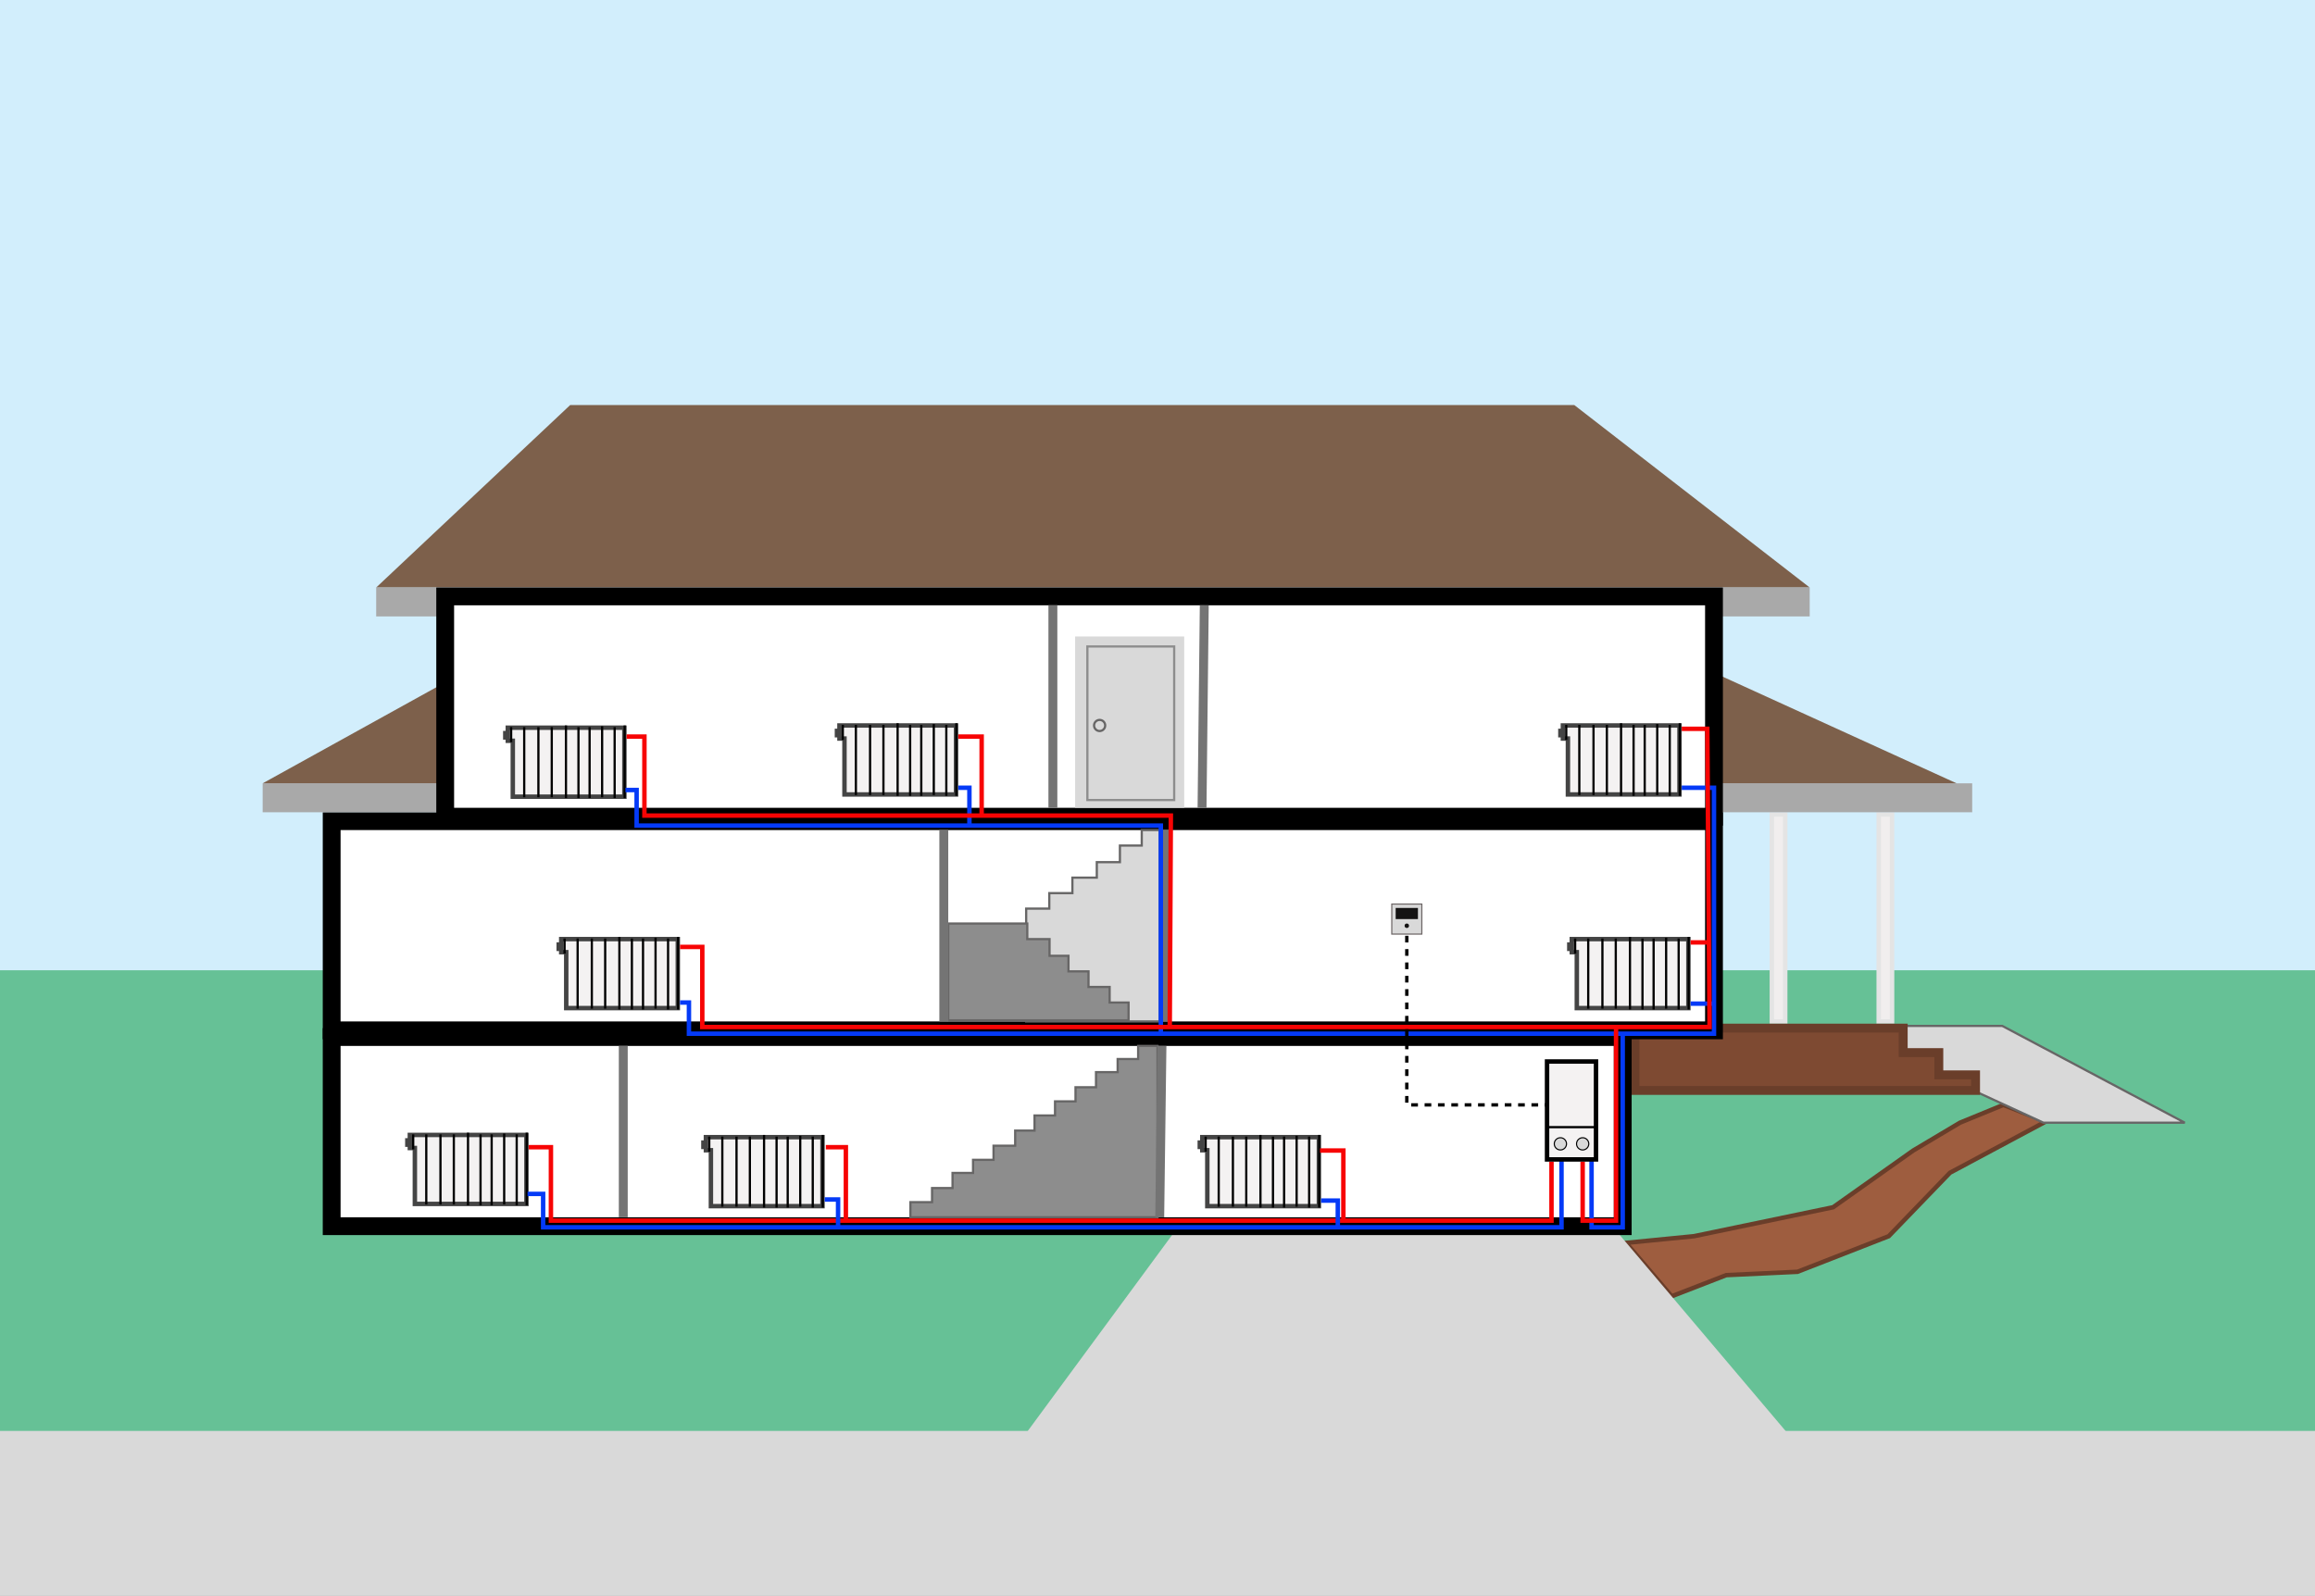 <svg width="1040" height="717" viewBox="0 0 1040 717" fill="none" xmlns="http://www.w3.org/2000/svg">
<rect x="0" y="0" width="1040" height="717" fill="#333333" stroke="none"/>
<g clip-path="url(#clip0_1_3)">
<rect width="1040" height="717" fill="white"/>
<rect y="433" width="1064" height="211" fill="#66C196"/>
<path d="M730.5 558.5L761 555.5L823.5 542.5L859.5 517L880.5 504.5L900 496.5L919 504L876 527L848.5 555.5L807.5 571.5L775.5 573L751 582.5L730.5 558.5Z" fill="#9E5D3F" stroke="#6A3E2A" stroke-width="2"/>
<path d="M899.5 461H823.5L918 504.5H981.5L899.5 461Z" fill="#D9D9D9" stroke="#676666"/>
<rect y="643" width="1040" height="142" fill="#D9D9D9"/>
<path d="M528 553H726L803 644H461L528 553Z" fill="#D9D9D9"/>
<rect x="-53" width="1172" height="436" fill="#D2EEFC"/>
<rect x="844" y="366" width="6" height="93" fill="#F1EEEE" stroke="#E4E4E4" stroke-width="2"/>
<rect x="796" y="366" width="6" height="93" fill="#F1EEEE" stroke="#E4E4E4" stroke-width="2"/>
<path d="M873 483H887.5V490H734.5V462H855V471V473H857H871V481V483H873Z" fill="#9E5D3F"/>
<path d="M873 483H887.5V490H734.5V462H855V471V473H857H871V481V483H873Z" fill="black" fill-opacity="0.2"/>
<path d="M873 483H887.5V490H734.5V462H855V471V473H857H871V481V483H873Z" stroke="#6A3E2A" stroke-width="4"/>
<rect x="149" y="466" width="580" height="85" fill="white" stroke="black" stroke-width="8"/>
<rect x="149" y="369" width="621" height="94" fill="white" stroke="black" stroke-width="8"/>
<rect x="118" y="352" width="768" height="13" fill="#A9A9A9"/>
<path d="M221 295H754L879 352H118L221 295Z" fill="#7D604B"/>
<path d="M256.164 182H707.218L813 264H169L256.164 182Z" fill="#7D604B"/>
<rect x="169" y="264" width="644" height="13" fill="#A9A9A9"/>
<rect x="200" y="268" width="570" height="99" fill="white" stroke="black" stroke-width="8"/>
<path d="M520 547H409V540.206H418.719V533.865H427.926V527.071H437.134V521.182H446.341V514.841H456.06V508.047H464.756V501.253H473.963V494.912H483.171V488.571H492.378V481.776H502.097V475.888H511.304V470H520V547Z" fill="#8D8D8D" stroke="#676666"/>
<path d="M461 459V408.295H471.385V401.335H481.769V394.376H492.731V387.416H503.115V379.96H512.923V373H521V459H461Z" fill="#D9D9D9" stroke="#676666"/>
<path d="M426 458.5V415H461.5V422H471.5V429.5H480V436.5H489V443.5H498.5V450.5H507V458.5H426Z" fill="#8D8D8D" stroke="#676666"/>
<line x1="424" y1="373" x2="424" y2="459" stroke="#747474" stroke-width="4"/>
<line x1="473" y1="272" x2="473" y2="363" stroke="#747474" stroke-width="4"/>
<line y1="-2" x2="91.005" y2="-2" transform="matrix(-0.011 1 -1 -0.012 539.011 272)" stroke="#747474" stroke-width="4"/>
<line x1="280" y1="470" x2="280" y2="547" stroke="#747474" stroke-width="4"/>
<line x1="522" y1="470.026" x2="521" y2="547.026" stroke="#747474" stroke-width="4"/>
<line x1="524" y1="373" x2="524" y2="459" stroke="#747474" stroke-width="4"/>
<rect x="483" y="286" width="49" height="77" fill="#D9D9D9"/>
<rect x="488.5" y="290.5" width="39" height="69" fill="#D9D9D9" fill-opacity="0.33" stroke="#8D8D8D"/>
<circle cx="494" cy="326" r="2.5" fill="#D9D9D9" stroke="#676666"/>
<path d="M184.125 511.438V510H185.375H236.5V541H186.375V516.875V515.875H185.375H184.125V515.375V514.375H183.125H183V512.438H183.125H184.125V511.438Z" fill="#F4F2F2" stroke="#444444" stroke-width="2"/>
<line x1="191.5" y1="509.75" x2="191.5" y2="541.25" stroke="black"/>
<line x1="197.875" y1="509.75" x2="197.875" y2="541.25" stroke="black"/>
<line x1="203.875" y1="509.75" x2="203.875" y2="541.25" stroke="black"/>
<line x1="210.25" y1="509" x2="210.25" y2="541.625" stroke="black"/>
<line x1="215.875" y1="509.75" x2="215.875" y2="541.625" stroke="black"/>
<line y1="-0.5" x2="32.625" y2="-0.5" transform="matrix(5.92219e-08 1 1 -3.22632e-08 237.125 509)" stroke="black"/>
<line y1="-0.5" x2="31.875" y2="-0.5" transform="matrix(5.9222e-08 1 1 -3.22632e-08 227 509.375)" stroke="black"/>
<line y1="-0.5" x2="31.875" y2="-0.5" transform="matrix(1.12803e-08 1 1 -1.69381e-07 221.375 509.75)" stroke="black"/>
<line y1="-0.5" x2="31.875" y2="-0.5" transform="matrix(1.12803e-08 1 1 -1.69381e-07 232.625 509.75)" stroke="black"/>
<line x1="185.625" y1="516.5" x2="185.625" y2="509.75" stroke="black"/>
<path d="M317.125 512.438V511H318.375H369.5V542H319.375V517.875V516.875H318.375H317.125V516.375V515.375H316.125H316V513.438H316.125H317.125V512.438Z" fill="#F4F2F2" stroke="#444444" stroke-width="2"/>
<line x1="324.5" y1="510.75" x2="324.5" y2="542.25" stroke="black"/>
<line x1="330.875" y1="510.75" x2="330.875" y2="542.25" stroke="black"/>
<line x1="336.875" y1="510.75" x2="336.875" y2="542.25" stroke="black"/>
<line x1="343.25" y1="510" x2="343.25" y2="542.625" stroke="black"/>
<line x1="348.875" y1="510.75" x2="348.875" y2="542.625" stroke="black"/>
<line y1="-0.5" x2="32.625" y2="-0.5" transform="matrix(5.92219e-08 1 1 -3.22632e-08 370.125 510)" stroke="black"/>
<line y1="-0.5" x2="31.875" y2="-0.5" transform="matrix(5.9222e-08 1 1 -3.22632e-08 360 510.375)" stroke="black"/>
<line y1="-0.5" x2="31.875" y2="-0.5" transform="matrix(1.12803e-08 1 1 -1.69381e-07 354.375 510.75)" stroke="black"/>
<line y1="-0.5" x2="31.875" y2="-0.5" transform="matrix(1.12803e-08 1 1 -1.69381e-07 365.625 510.75)" stroke="black"/>
<line x1="318.625" y1="517.5" x2="318.625" y2="510.75" stroke="black"/>
<path d="M540.125 512.438V511H541.375H592.5V542H542.375V517.875V516.875H541.375H540.125V516.375V515.375H539.125H539V513.438H539.125H540.125V512.438Z" fill="#F4F2F2" stroke="#444444" stroke-width="2"/>
<line x1="547.5" y1="510.75" x2="547.5" y2="542.25" stroke="black"/>
<line x1="553.875" y1="510.75" x2="553.875" y2="542.25" stroke="black"/>
<line x1="559.875" y1="510.75" x2="559.875" y2="542.25" stroke="black"/>
<line x1="566.25" y1="510" x2="566.25" y2="542.625" stroke="black"/>
<line x1="571.875" y1="510.75" x2="571.875" y2="542.625" stroke="black"/>
<line y1="-0.5" x2="32.625" y2="-0.5" transform="matrix(5.92219e-08 1 1 -3.22632e-08 593.125 510)" stroke="black"/>
<line y1="-0.5" x2="31.875" y2="-0.5" transform="matrix(5.9222e-08 1 1 -3.22632e-08 583 510.375)" stroke="black"/>
<line y1="-0.5" x2="31.875" y2="-0.5" transform="matrix(1.12803e-08 1 1 -1.69381e-07 577.375 510.75)" stroke="black"/>
<line y1="-0.5" x2="31.875" y2="-0.5" transform="matrix(1.12803e-08 1 1 -1.69381e-07 588.625 510.75)" stroke="black"/>
<line x1="541.625" y1="517.5" x2="541.625" y2="510.75" stroke="black"/>
<path d="M706.125 423.438V422H707.375H758.5V453H708.375V428.875V427.875H707.375H706.125V427.375V426.375H705.125H705V424.438H705.125H706.125V423.438Z" fill="#F4F2F2" stroke="#444444" stroke-width="2"/>
<line x1="713.5" y1="421.75" x2="713.5" y2="453.25" stroke="black"/>
<line x1="719.875" y1="421.75" x2="719.875" y2="453.25" stroke="black"/>
<line x1="725.875" y1="421.75" x2="725.875" y2="453.25" stroke="black"/>
<line x1="732.25" y1="421" x2="732.25" y2="453.625" stroke="black"/>
<line x1="737.875" y1="421.75" x2="737.875" y2="453.625" stroke="black"/>
<line y1="-0.5" x2="32.625" y2="-0.5" transform="matrix(5.92219e-08 1 1 -3.22632e-08 759.125 421)" stroke="black"/>
<line y1="-0.5" x2="31.875" y2="-0.5" transform="matrix(5.9222e-08 1 1 -3.22632e-08 749 421.375)" stroke="black"/>
<line y1="-0.5" x2="31.875" y2="-0.5" transform="matrix(1.12803e-08 1 1 -1.69381e-07 743.375 421.75)" stroke="black"/>
<line y1="-0.5" x2="31.875" y2="-0.5" transform="matrix(1.12803e-08 1 1 -1.69381e-07 754.625 421.75)" stroke="black"/>
<line x1="707.625" y1="428.5" x2="707.625" y2="421.75" stroke="black"/>
<path d="M252.125 423.438V422H253.375H304.5V453H254.375V428.875V427.875H253.375H252.125V427.375V426.375H251.125H251V424.438H251.125H252.125V423.438Z" fill="#F4F2F2" stroke="#444444" stroke-width="2"/>
<line x1="259.5" y1="421.75" x2="259.5" y2="453.25" stroke="black"/>
<line x1="265.875" y1="421.75" x2="265.875" y2="453.25" stroke="black"/>
<line x1="271.875" y1="421.75" x2="271.875" y2="453.25" stroke="black"/>
<line x1="278.25" y1="421" x2="278.25" y2="453.625" stroke="black"/>
<line x1="283.875" y1="421.75" x2="283.875" y2="453.625" stroke="black"/>
<line y1="-0.5" x2="32.625" y2="-0.5" transform="matrix(5.92219e-08 1 1 -3.22632e-08 305.125 421)" stroke="black"/>
<line y1="-0.5" x2="31.875" y2="-0.5" transform="matrix(5.9222e-08 1 1 -3.22632e-08 295 421.375)" stroke="black"/>
<line y1="-0.5" x2="31.875" y2="-0.5" transform="matrix(1.12803e-08 1 1 -1.69381e-07 289.375 421.75)" stroke="black"/>
<line y1="-0.5" x2="31.875" y2="-0.5" transform="matrix(1.12803e-08 1 1 -1.69381e-07 300.625 421.75)" stroke="black"/>
<line x1="253.625" y1="428.5" x2="253.625" y2="421.75" stroke="black"/>
<path d="M228.125 328.438V327H229.375H280.5V358H230.375V333.875V332.875H229.375H228.125V332.375V331.375H227.125H227V329.438H227.125H228.125V328.438Z" fill="#F4F2F2" stroke="#444444" stroke-width="2"/>
<line x1="235.5" y1="326.75" x2="235.5" y2="358.25" stroke="black"/>
<line x1="241.875" y1="326.75" x2="241.875" y2="358.25" stroke="black"/>
<line x1="247.875" y1="326.75" x2="247.875" y2="358.25" stroke="black"/>
<line x1="254.25" y1="326" x2="254.25" y2="358.625" stroke="black"/>
<line x1="259.875" y1="326.75" x2="259.875" y2="358.625" stroke="black"/>
<line y1="-0.5" x2="32.625" y2="-0.5" transform="matrix(5.92219e-08 1 1 -3.22632e-08 281.125 326)" stroke="black"/>
<line y1="-0.5" x2="31.875" y2="-0.5" transform="matrix(5.9222e-08 1 1 -3.22632e-08 271 326.375)" stroke="black"/>
<line y1="-0.5" x2="31.875" y2="-0.5" transform="matrix(1.12803e-08 1 1 -1.69381e-07 265.375 326.75)" stroke="black"/>
<line y1="-0.5" x2="31.875" y2="-0.5" transform="matrix(1.12803e-08 1 1 -1.69381e-07 276.625 326.75)" stroke="black"/>
<line x1="229.625" y1="333.5" x2="229.625" y2="326.75" stroke="black"/>
<path d="M377.125 327.438V326H378.375H429.5V357H379.375V332.875V331.875H378.375H377.125V331.375V330.375H376.125H376V328.438H376.125H377.125V327.438Z" fill="#F4F2F2" stroke="#444444" stroke-width="2"/>
<line x1="384.5" y1="325.75" x2="384.5" y2="357.25" stroke="black"/>
<line x1="390.875" y1="325.75" x2="390.875" y2="357.25" stroke="black"/>
<line x1="396.875" y1="325.75" x2="396.875" y2="357.25" stroke="black"/>
<line x1="403.25" y1="325" x2="403.25" y2="357.625" stroke="black"/>
<line x1="408.875" y1="325.75" x2="408.875" y2="357.625" stroke="black"/>
<line y1="-0.5" x2="32.625" y2="-0.5" transform="matrix(5.92219e-08 1 1 -3.22632e-08 430.125 325)" stroke="black"/>
<line y1="-0.5" x2="31.875" y2="-0.5" transform="matrix(5.9222e-08 1 1 -3.22632e-08 420 325.375)" stroke="black"/>
<line y1="-0.5" x2="31.875" y2="-0.5" transform="matrix(1.12803e-08 1 1 -1.69381e-07 414.375 325.75)" stroke="black"/>
<line y1="-0.5" x2="31.875" y2="-0.5" transform="matrix(1.12803e-08 1 1 -1.69381e-07 425.625 325.75)" stroke="black"/>
<line x1="378.625" y1="332.5" x2="378.625" y2="325.75" stroke="black"/>
<path d="M702.125 327.438V326H703.375H754.5V357H704.375V332.875V331.875H703.375H702.125V331.375V330.375H701.125H701V328.438H701.125H702.125V327.438Z" fill="#F4F2F2" stroke="#444444" stroke-width="2"/>
<line x1="709.5" y1="325.75" x2="709.5" y2="357.25" stroke="black"/>
<line x1="715.875" y1="325.75" x2="715.875" y2="357.25" stroke="black"/>
<line x1="721.875" y1="325.75" x2="721.875" y2="357.25" stroke="black"/>
<line x1="728.25" y1="325" x2="728.25" y2="357.625" stroke="black"/>
<line x1="733.875" y1="325.75" x2="733.875" y2="357.625" stroke="black"/>
<line y1="-0.5" x2="32.625" y2="-0.5" transform="matrix(5.92219e-08 1 1 -3.22632e-08 755.125 325)" stroke="black"/>
<line y1="-0.5" x2="31.875" y2="-0.5" transform="matrix(5.9222e-08 1 1 -3.22632e-08 745 325.375)" stroke="black"/>
<line y1="-0.5" x2="31.875" y2="-0.5" transform="matrix(1.12803e-08 1 1 -1.69381e-07 739.375 325.75)" stroke="black"/>
<line y1="-0.5" x2="31.875" y2="-0.5" transform="matrix(1.12803e-08 1 1 -1.69381e-07 750.625 325.75)" stroke="black"/>
<line x1="703.625" y1="332.5" x2="703.625" y2="325.75" stroke="black"/>
<path d="M715 521.5V551.5H729V464.5M729 464.5H770V451M729 464.5H521.5M755.5 354H770V451M770 451H759.5M305.5 450.5H309.5V464.5H521.5M521.5 464.5V371H435.5M430.5 354H435.5V371M435.5 371H286C286 370.2 286 360 286 355H281" stroke="#043AF7" stroke-width="2"/>
<path d="M755.5 327.5H767L767.716 423.5M726 461.5H768L767.716 423.5M726 461.5V548.5H711V522M726 461.5H526H426H315.5V425.5H305.5M767.716 423.5H759.5M281.5 331H289.5V366.5H441M441 366.5H526L525.5 462M441 366.5V331H430.5M697 522V548.5H603.5M603.5 548.5V517H593M603.5 548.5H380M237.5 515.5H247.5V548.5H380M380 548.5V515.5H371" stroke="#F70404" stroke-width="2"/>
<path d="M701.5 521.5V551.5H601M237 536.5H244V551.5H374.5H376.5M376.5 551.5V539H370.5M376.5 551.5H601M601 551.5V539.5H593.5" stroke="#043AF7" stroke-width="2"/>
<rect x="695" y="477" width="22" height="44" fill="#F4F2F2" stroke="black" stroke-width="2"/>
<line x1="695" y1="506.5" x2="717" y2="506.5" stroke="black"/>
<circle cx="701" cy="514" r="2.75" fill="#D9D9D9" stroke="black" stroke-width="0.5"/>
<circle cx="711" cy="514" r="2.75" fill="#D9D9D9" stroke="black" stroke-width="0.5"/>
<rect x="625.25" y="406.25" width="13.5" height="13.5" fill="#D9D9D9" stroke="#6A6363" stroke-width="0.5"/>
<rect x="627" y="408" width="10" height="5" fill="#141313"/>
<circle cx="632" cy="416" r="1" fill="#131212"/>
<path d="M632 420.5V496.5H694.5" stroke="black" stroke-width="1.5" stroke-dasharray="3 3"/>
</g>
<defs>
<clipPath id="clip0_1_3">
<rect width="1040" height="717" fill="white"/>
</clipPath>
</defs>
</svg>
